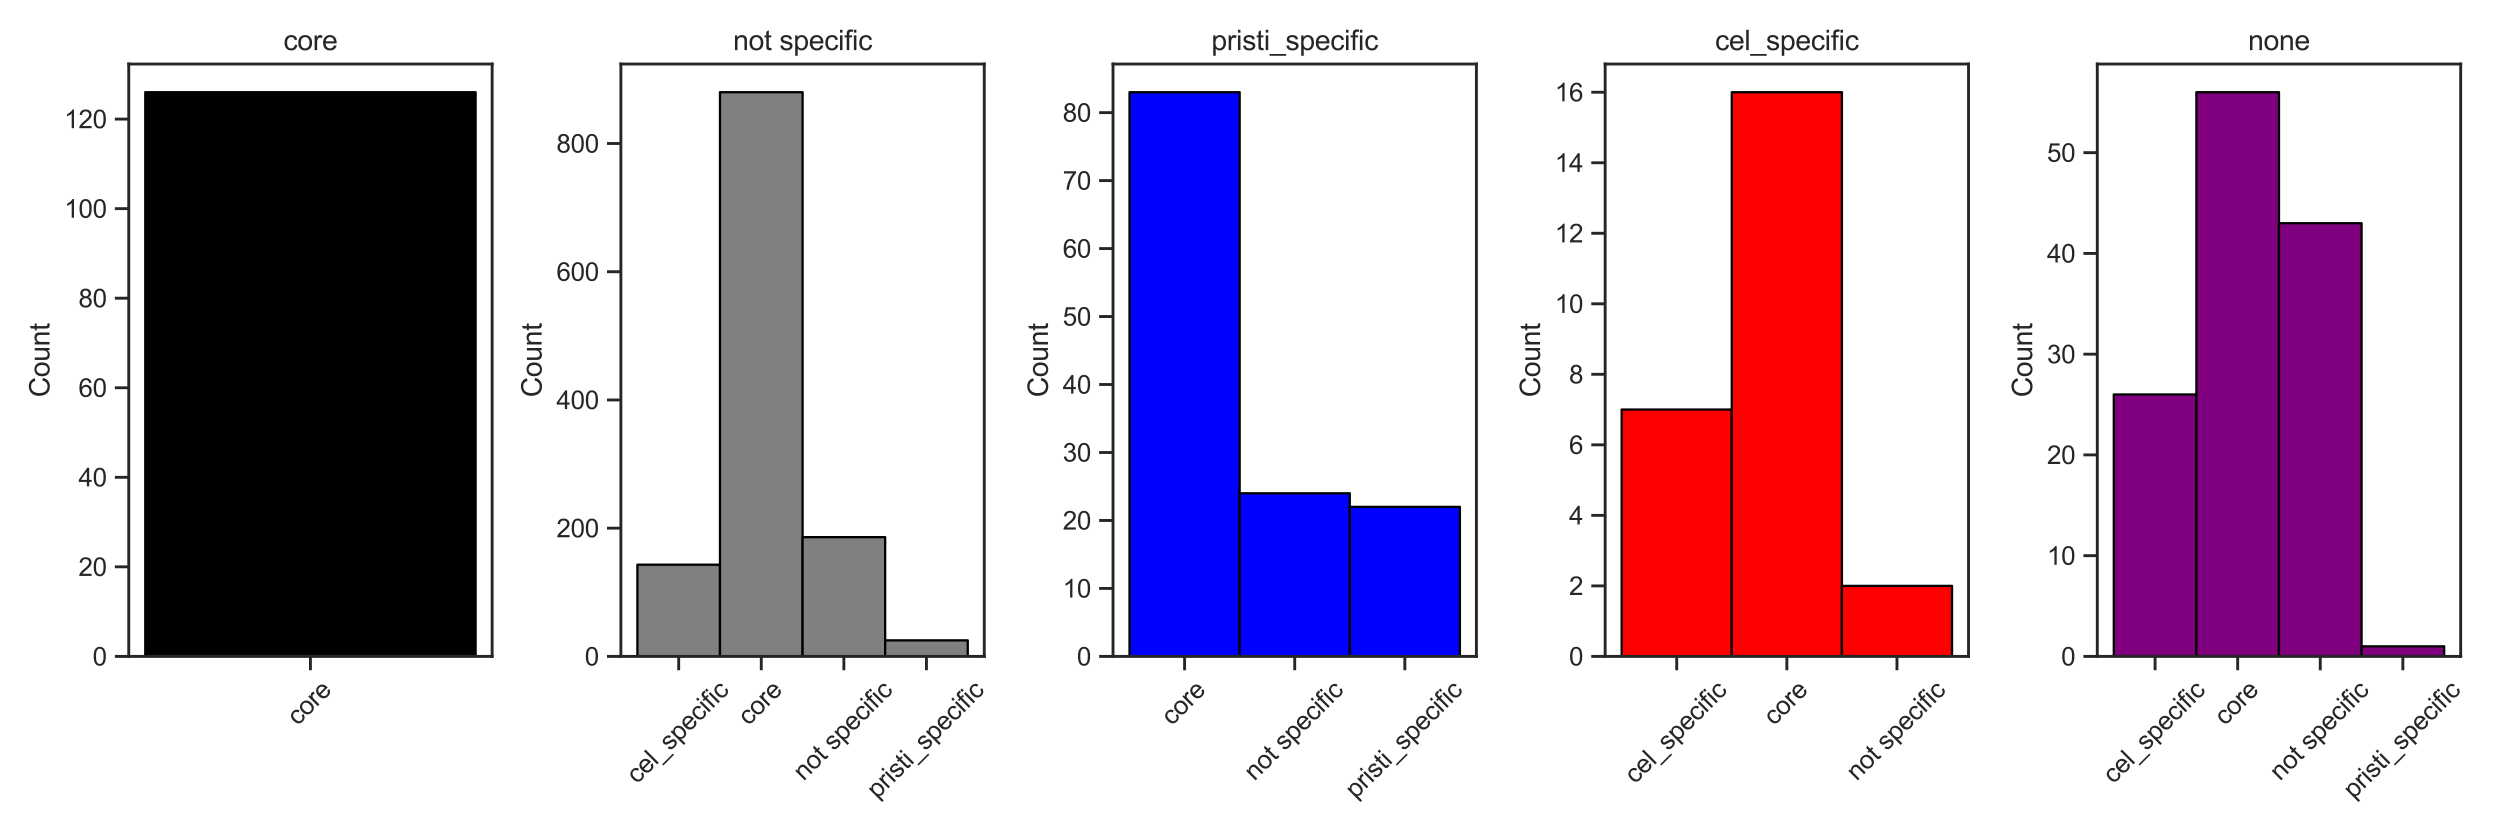 <?xml version="1.0" encoding="utf-8" standalone="no"?>
<!DOCTYPE svg PUBLIC "-//W3C//DTD SVG 1.1//EN"
  "http://www.w3.org/Graphics/SVG/1.1/DTD/svg11.dtd">
<svg xmlns:xlink="http://www.w3.org/1999/xlink" width="1080pt" height="360pt" viewBox="0 0 1080 360" xmlns="http://www.w3.org/2000/svg" version="1.1">
 <defs>
  <style type="text/css">*{stroke-linejoin: round; stroke-linecap: butt}</style>
 </defs>
 <g id="figure_1">
  <g id="patch_1">
   <path d="M 0 360 
L 1080 360 
L 1080 0 
L 0 0 
z
" style="fill: #ffffff"/>
  </g>
  <g id="axes_1">
   <g id="patch_2">
    <path d="M 55.62 283.566 
L 212.602 283.566 
L 212.602 27.656 
L 55.62 27.656 
z
" style="fill: #ffffff"/>
   </g>
   <g id="matplotlib.axis_1">
    <g id="xtick_1">
     <g id="line2d_1">
      <defs>
       <path id="meacc99cda6" d="M 0 0 
L 0 6 
" style="stroke: #262626; stroke-width: 1.25"/>
      </defs>
      <g>
       <use xlink:href="#meacc99cda6" x="134.111" y="283.566" style="fill: #262626; stroke: #262626; stroke-width: 1.25"/>
      </g>
     </g>
     <g id="text_1">
      <!-- core -->
      <g style="fill: #262626" transform="translate(128.557 313.763) rotate(-45) scale(0.11 -0.11)">
       <defs>
        <path id="ArialMT-63" d="M 2588 1216 
L 3141 1144 
Q 3050 572 2676 248 
Q 2303 -75 1759 -75 
Q 1078 -75 664 370 
Q 250 816 250 1647 
Q 250 2184 428 2587 
Q 606 2991 970 3192 
Q 1334 3394 1763 3394 
Q 2303 3394 2647 3120 
Q 2991 2847 3088 2344 
L 2541 2259 
Q 2463 2594 2264 2762 
Q 2066 2931 1784 2931 
Q 1359 2931 1093 2626 
Q 828 2322 828 1663 
Q 828 994 1084 691 
Q 1341 388 1753 388 
Q 2084 388 2306 591 
Q 2528 794 2588 1216 
z
" transform="scale(0.016)"/>
        <path id="ArialMT-6f" d="M 213 1659 
Q 213 2581 725 3025 
Q 1153 3394 1769 3394 
Q 2453 3394 2887 2945 
Q 3322 2497 3322 1706 
Q 3322 1066 3130 698 
Q 2938 331 2570 128 
Q 2203 -75 1769 -75 
Q 1072 -75 642 372 
Q 213 819 213 1659 
z
M 791 1659 
Q 791 1022 1069 705 
Q 1347 388 1769 388 
Q 2188 388 2466 706 
Q 2744 1025 2744 1678 
Q 2744 2294 2464 2611 
Q 2184 2928 1769 2928 
Q 1347 2928 1069 2612 
Q 791 2297 791 1659 
z
" transform="scale(0.016)"/>
        <path id="ArialMT-72" d="M 416 0 
L 416 3319 
L 922 3319 
L 922 2816 
Q 1116 3169 1280 3281 
Q 1444 3394 1641 3394 
Q 1925 3394 2219 3213 
L 2025 2691 
Q 1819 2813 1613 2813 
Q 1428 2813 1281 2702 
Q 1134 2591 1072 2394 
Q 978 2094 978 1738 
L 978 0 
L 416 0 
z
" transform="scale(0.016)"/>
        <path id="ArialMT-65" d="M 2694 1069 
L 3275 997 
Q 3138 488 2766 206 
Q 2394 -75 1816 -75 
Q 1088 -75 661 373 
Q 234 822 234 1631 
Q 234 2469 665 2931 
Q 1097 3394 1784 3394 
Q 2450 3394 2872 2941 
Q 3294 2488 3294 1666 
Q 3294 1616 3291 1516 
L 816 1516 
Q 847 969 1125 678 
Q 1403 388 1819 388 
Q 2128 388 2347 550 
Q 2566 713 2694 1069 
z
M 847 1978 
L 2700 1978 
Q 2663 2397 2488 2606 
Q 2219 2931 1791 2931 
Q 1403 2931 1139 2672 
Q 875 2413 847 1978 
z
" transform="scale(0.016)"/>
       </defs>
       <use xlink:href="#ArialMT-63"/>
       <use xlink:href="#ArialMT-6f" x="50"/>
       <use xlink:href="#ArialMT-72" x="105.615"/>
       <use xlink:href="#ArialMT-65" x="138.916"/>
      </g>
     </g>
    </g>
   </g>
   <g id="matplotlib.axis_2">
    <g id="ytick_1">
     <g id="line2d_2">
      <defs>
       <path id="m2a3e387dae" d="M 0 0 
L -6 0 
" style="stroke: #262626; stroke-width: 1.25"/>
      </defs>
      <g>
       <use xlink:href="#m2a3e387dae" x="55.62" y="283.566" style="fill: #262626; stroke: #262626; stroke-width: 1.25"/>
      </g>
     </g>
     <g id="text_2">
      <!-- 0 -->
      <g style="fill: #262626" transform="translate(40.003 287.502) scale(0.11 -0.11)">
       <defs>
        <path id="ArialMT-30" d="M 266 2259 
Q 266 3072 433 3567 
Q 600 4063 929 4331 
Q 1259 4600 1759 4600 
Q 2128 4600 2406 4451 
Q 2684 4303 2865 4023 
Q 3047 3744 3150 3342 
Q 3253 2941 3253 2259 
Q 3253 1453 3087 958 
Q 2922 463 2592 192 
Q 2263 -78 1759 -78 
Q 1097 -78 719 397 
Q 266 969 266 2259 
z
M 844 2259 
Q 844 1131 1108 757 
Q 1372 384 1759 384 
Q 2147 384 2411 759 
Q 2675 1134 2675 2259 
Q 2675 3391 2411 3762 
Q 2147 4134 1753 4134 
Q 1366 4134 1134 3806 
Q 844 3388 844 2259 
z
" transform="scale(0.016)"/>
       </defs>
       <use xlink:href="#ArialMT-30"/>
      </g>
     </g>
    </g>
    <g id="ytick_2">
     <g id="line2d_3">
      <g>
       <use xlink:href="#m2a3e387dae" x="55.62" y="244.879" style="fill: #262626; stroke: #262626; stroke-width: 1.25"/>
      </g>
     </g>
     <g id="text_3">
      <!-- 20 -->
      <g style="fill: #262626" transform="translate(33.886 248.816) scale(0.11 -0.11)">
       <defs>
        <path id="ArialMT-32" d="M 3222 541 
L 3222 0 
L 194 0 
Q 188 203 259 391 
Q 375 700 629 1000 
Q 884 1300 1366 1694 
Q 2113 2306 2375 2664 
Q 2638 3022 2638 3341 
Q 2638 3675 2398 3904 
Q 2159 4134 1775 4134 
Q 1369 4134 1125 3890 
Q 881 3647 878 3216 
L 300 3275 
Q 359 3922 746 4261 
Q 1134 4600 1788 4600 
Q 2447 4600 2831 4234 
Q 3216 3869 3216 3328 
Q 3216 3053 3103 2787 
Q 2991 2522 2730 2228 
Q 2469 1934 1863 1422 
Q 1356 997 1212 845 
Q 1069 694 975 541 
L 3222 541 
z
" transform="scale(0.016)"/>
       </defs>
       <use xlink:href="#ArialMT-32"/>
       <use xlink:href="#ArialMT-30" x="55.615"/>
      </g>
     </g>
    </g>
    <g id="ytick_3">
     <g id="line2d_4">
      <g>
       <use xlink:href="#m2a3e387dae" x="55.62" y="206.193" style="fill: #262626; stroke: #262626; stroke-width: 1.25"/>
      </g>
     </g>
     <g id="text_4">
      <!-- 40 -->
      <g style="fill: #262626" transform="translate(33.886 210.13) scale(0.11 -0.11)">
       <defs>
        <path id="ArialMT-34" d="M 2069 0 
L 2069 1097 
L 81 1097 
L 81 1613 
L 2172 4581 
L 2631 4581 
L 2631 1613 
L 3250 1613 
L 3250 1097 
L 2631 1097 
L 2631 0 
L 2069 0 
z
M 2069 1613 
L 2069 3678 
L 634 1613 
L 2069 1613 
z
" transform="scale(0.016)"/>
       </defs>
       <use xlink:href="#ArialMT-34"/>
       <use xlink:href="#ArialMT-30" x="55.615"/>
      </g>
     </g>
    </g>
    <g id="ytick_4">
     <g id="line2d_5">
      <g>
       <use xlink:href="#m2a3e387dae" x="55.62" y="167.507" style="fill: #262626; stroke: #262626; stroke-width: 1.25"/>
      </g>
     </g>
     <g id="text_5">
      <!-- 60 -->
      <g style="fill: #262626" transform="translate(33.886 171.444) scale(0.11 -0.11)">
       <defs>
        <path id="ArialMT-36" d="M 3184 3459 
L 2625 3416 
Q 2550 3747 2413 3897 
Q 2184 4138 1850 4138 
Q 1581 4138 1378 3988 
Q 1113 3794 959 3422 
Q 806 3050 800 2363 
Q 1003 2672 1297 2822 
Q 1591 2972 1913 2972 
Q 2475 2972 2870 2558 
Q 3266 2144 3266 1488 
Q 3266 1056 3080 686 
Q 2894 316 2569 119 
Q 2244 -78 1831 -78 
Q 1128 -78 684 439 
Q 241 956 241 2144 
Q 241 3472 731 4075 
Q 1159 4600 1884 4600 
Q 2425 4600 2770 4297 
Q 3116 3994 3184 3459 
z
M 888 1484 
Q 888 1194 1011 928 
Q 1134 663 1356 523 
Q 1578 384 1822 384 
Q 2178 384 2434 671 
Q 2691 959 2691 1453 
Q 2691 1928 2437 2201 
Q 2184 2475 1800 2475 
Q 1419 2475 1153 2201 
Q 888 1928 888 1484 
z
" transform="scale(0.016)"/>
       </defs>
       <use xlink:href="#ArialMT-36"/>
       <use xlink:href="#ArialMT-30" x="55.615"/>
      </g>
     </g>
    </g>
    <g id="ytick_5">
     <g id="line2d_6">
      <g>
       <use xlink:href="#m2a3e387dae" x="55.62" y="128.821" style="fill: #262626; stroke: #262626; stroke-width: 1.25"/>
      </g>
     </g>
     <g id="text_6">
      <!-- 80 -->
      <g style="fill: #262626" transform="translate(33.886 132.758) scale(0.11 -0.11)">
       <defs>
        <path id="ArialMT-38" d="M 1131 2484 
Q 781 2613 612 2850 
Q 444 3088 444 3419 
Q 444 3919 803 4259 
Q 1163 4600 1759 4600 
Q 2359 4600 2725 4251 
Q 3091 3903 3091 3403 
Q 3091 3084 2923 2848 
Q 2756 2613 2416 2484 
Q 2838 2347 3058 2040 
Q 3278 1734 3278 1309 
Q 3278 722 2862 322 
Q 2447 -78 1769 -78 
Q 1091 -78 675 323 
Q 259 725 259 1325 
Q 259 1772 486 2073 
Q 713 2375 1131 2484 
z
M 1019 3438 
Q 1019 3113 1228 2906 
Q 1438 2700 1772 2700 
Q 2097 2700 2305 2904 
Q 2513 3109 2513 3406 
Q 2513 3716 2298 3927 
Q 2084 4138 1766 4138 
Q 1444 4138 1231 3931 
Q 1019 3725 1019 3438 
z
M 838 1322 
Q 838 1081 952 856 
Q 1066 631 1291 507 
Q 1516 384 1775 384 
Q 2178 384 2440 643 
Q 2703 903 2703 1303 
Q 2703 1709 2433 1975 
Q 2163 2241 1756 2241 
Q 1359 2241 1098 1978 
Q 838 1716 838 1322 
z
" transform="scale(0.016)"/>
       </defs>
       <use xlink:href="#ArialMT-38"/>
       <use xlink:href="#ArialMT-30" x="55.615"/>
      </g>
     </g>
    </g>
    <g id="ytick_6">
     <g id="line2d_7">
      <g>
       <use xlink:href="#m2a3e387dae" x="55.62" y="90.135" style="fill: #262626; stroke: #262626; stroke-width: 1.25"/>
      </g>
     </g>
     <g id="text_7">
      <!-- 100 -->
      <g style="fill: #262626" transform="translate(27.769 94.071) scale(0.11 -0.11)">
       <defs>
        <path id="ArialMT-31" d="M 2384 0 
L 1822 0 
L 1822 3584 
Q 1619 3391 1289 3197 
Q 959 3003 697 2906 
L 697 3450 
Q 1169 3672 1522 3987 
Q 1875 4303 2022 4600 
L 2384 4600 
L 2384 0 
z
" transform="scale(0.016)"/>
       </defs>
       <use xlink:href="#ArialMT-31"/>
       <use xlink:href="#ArialMT-30" x="55.615"/>
       <use xlink:href="#ArialMT-30" x="111.23"/>
      </g>
     </g>
    </g>
    <g id="ytick_7">
     <g id="line2d_8">
      <g>
       <use xlink:href="#m2a3e387dae" x="55.62" y="51.448" style="fill: #262626; stroke: #262626; stroke-width: 1.25"/>
      </g>
     </g>
     <g id="text_8">
      <!-- 120 -->
      <g style="fill: #262626" transform="translate(27.769 55.385) scale(0.11 -0.11)">
       <use xlink:href="#ArialMT-31"/>
       <use xlink:href="#ArialMT-32" x="55.615"/>
       <use xlink:href="#ArialMT-30" x="111.23"/>
      </g>
     </g>
    </g>
    <g id="text_9">
     <!-- Count -->
     <g style="fill: #262626" transform="translate(21.384 171.621) rotate(-90) scale(0.12 -0.12)">
      <defs>
       <path id="ArialMT-43" d="M 3763 1606 
L 4369 1453 
Q 4178 706 3683 314 
Q 3188 -78 2472 -78 
Q 1731 -78 1267 223 
Q 803 525 561 1097 
Q 319 1669 319 2325 
Q 319 3041 592 3573 
Q 866 4106 1370 4382 
Q 1875 4659 2481 4659 
Q 3169 4659 3637 4309 
Q 4106 3959 4291 3325 
L 3694 3184 
Q 3534 3684 3231 3912 
Q 2928 4141 2469 4141 
Q 1941 4141 1586 3887 
Q 1231 3634 1087 3207 
Q 944 2781 944 2328 
Q 944 1744 1114 1308 
Q 1284 872 1643 656 
Q 2003 441 2422 441 
Q 2931 441 3284 734 
Q 3638 1028 3763 1606 
z
" transform="scale(0.016)"/>
       <path id="ArialMT-75" d="M 2597 0 
L 2597 488 
Q 2209 -75 1544 -75 
Q 1250 -75 995 37 
Q 741 150 617 320 
Q 494 491 444 738 
Q 409 903 409 1263 
L 409 3319 
L 972 3319 
L 972 1478 
Q 972 1038 1006 884 
Q 1059 663 1231 536 
Q 1403 409 1656 409 
Q 1909 409 2131 539 
Q 2353 669 2445 892 
Q 2538 1116 2538 1541 
L 2538 3319 
L 3100 3319 
L 3100 0 
L 2597 0 
z
" transform="scale(0.016)"/>
       <path id="ArialMT-6e" d="M 422 0 
L 422 3319 
L 928 3319 
L 928 2847 
Q 1294 3394 1984 3394 
Q 2284 3394 2536 3286 
Q 2788 3178 2913 3003 
Q 3038 2828 3088 2588 
Q 3119 2431 3119 2041 
L 3119 0 
L 2556 0 
L 2556 2019 
Q 2556 2363 2490 2533 
Q 2425 2703 2258 2804 
Q 2091 2906 1866 2906 
Q 1506 2906 1245 2678 
Q 984 2450 984 1813 
L 984 0 
L 422 0 
z
" transform="scale(0.016)"/>
       <path id="ArialMT-74" d="M 1650 503 
L 1731 6 
Q 1494 -44 1306 -44 
Q 1000 -44 831 53 
Q 663 150 594 308 
Q 525 466 525 972 
L 525 2881 
L 113 2881 
L 113 3319 
L 525 3319 
L 525 4141 
L 1084 4478 
L 1084 3319 
L 1650 3319 
L 1650 2881 
L 1084 2881 
L 1084 941 
Q 1084 700 1114 631 
Q 1144 563 1211 522 
Q 1278 481 1403 481 
Q 1497 481 1650 503 
z
" transform="scale(0.016)"/>
      </defs>
      <use xlink:href="#ArialMT-43"/>
      <use xlink:href="#ArialMT-6f" x="72.217"/>
      <use xlink:href="#ArialMT-75" x="127.832"/>
      <use xlink:href="#ArialMT-6e" x="183.447"/>
      <use xlink:href="#ArialMT-74" x="239.062"/>
     </g>
    </g>
   </g>
   <g id="patch_3">
    <path d="M 62.756 283.566 
L 205.467 283.566 
L 205.467 39.842 
L 62.756 39.842 
z
" clip-path="url(#pefb7d7b320)" style="stroke: #000000; stroke-linejoin: miter"/>
   </g>
   <g id="patch_4">
    <path d="M 55.62 283.566 
L 55.62 27.656 
" style="fill: none; stroke: #262626; stroke-width: 1.25; stroke-linejoin: miter; stroke-linecap: square"/>
   </g>
   <g id="patch_5">
    <path d="M 212.602 283.566 
L 212.602 27.656 
" style="fill: none; stroke: #262626; stroke-width: 1.25; stroke-linejoin: miter; stroke-linecap: square"/>
   </g>
   <g id="patch_6">
    <path d="M 55.62 283.566 
L 212.602 283.566 
" style="fill: none; stroke: #262626; stroke-width: 1.25; stroke-linejoin: miter; stroke-linecap: square"/>
   </g>
   <g id="patch_7">
    <path d="M 55.62 27.656 
L 212.602 27.656 
" style="fill: none; stroke: #262626; stroke-width: 1.25; stroke-linejoin: miter; stroke-linecap: square"/>
   </g>
   <g id="text_10">
    <!-- core -->
    <g style="fill: #262626" transform="translate(122.44 21.656) scale(0.12 -0.12)">
     <use xlink:href="#ArialMT-63"/>
     <use xlink:href="#ArialMT-6f" x="50"/>
     <use xlink:href="#ArialMT-72" x="105.615"/>
     <use xlink:href="#ArialMT-65" x="138.916"/>
    </g>
   </g>
  </g>
  <g id="axes_2">
   <g id="patch_8">
    <path d="M 268.222 283.566 
L 425.205 283.566 
L 425.205 27.656 
L 268.222 27.656 
z
" style="fill: #ffffff"/>
   </g>
   <g id="matplotlib.axis_3">
    <g id="xtick_2">
     <g id="line2d_9">
      <g>
       <use xlink:href="#meacc99cda6" x="293.197" y="283.566" style="fill: #262626; stroke: #262626; stroke-width: 1.25"/>
      </g>
     </g>
     <g id="text_11">
      <!-- cel_specific -->
      <g style="fill: #262626" transform="translate(275.153 338.931) rotate(-45) scale(0.11 -0.11)">
       <defs>
        <path id="ArialMT-6c" d="M 409 0 
L 409 4581 
L 972 4581 
L 972 0 
L 409 0 
z
" transform="scale(0.016)"/>
        <path id="ArialMT-5f" d="M -97 -1272 
L -97 -866 
L 3631 -866 
L 3631 -1272 
L -97 -1272 
z
" transform="scale(0.016)"/>
        <path id="ArialMT-73" d="M 197 991 
L 753 1078 
Q 800 744 1014 566 
Q 1228 388 1613 388 
Q 2000 388 2187 545 
Q 2375 703 2375 916 
Q 2375 1106 2209 1216 
Q 2094 1291 1634 1406 
Q 1016 1563 777 1677 
Q 538 1791 414 1992 
Q 291 2194 291 2438 
Q 291 2659 392 2848 
Q 494 3038 669 3163 
Q 800 3259 1026 3326 
Q 1253 3394 1513 3394 
Q 1903 3394 2198 3281 
Q 2494 3169 2634 2976 
Q 2775 2784 2828 2463 
L 2278 2388 
Q 2241 2644 2061 2787 
Q 1881 2931 1553 2931 
Q 1166 2931 1000 2803 
Q 834 2675 834 2503 
Q 834 2394 903 2306 
Q 972 2216 1119 2156 
Q 1203 2125 1616 2013 
Q 2213 1853 2448 1751 
Q 2684 1650 2818 1456 
Q 2953 1263 2953 975 
Q 2953 694 2789 445 
Q 2625 197 2315 61 
Q 2006 -75 1616 -75 
Q 969 -75 630 194 
Q 291 463 197 991 
z
" transform="scale(0.016)"/>
        <path id="ArialMT-70" d="M 422 -1272 
L 422 3319 
L 934 3319 
L 934 2888 
Q 1116 3141 1344 3267 
Q 1572 3394 1897 3394 
Q 2322 3394 2647 3175 
Q 2972 2956 3137 2557 
Q 3303 2159 3303 1684 
Q 3303 1175 3120 767 
Q 2938 359 2589 142 
Q 2241 -75 1856 -75 
Q 1575 -75 1351 44 
Q 1128 163 984 344 
L 984 -1272 
L 422 -1272 
z
M 931 1641 
Q 931 1000 1190 694 
Q 1450 388 1819 388 
Q 2194 388 2461 705 
Q 2728 1022 2728 1688 
Q 2728 2322 2467 2637 
Q 2206 2953 1844 2953 
Q 1484 2953 1207 2617 
Q 931 2281 931 1641 
z
" transform="scale(0.016)"/>
        <path id="ArialMT-69" d="M 425 3934 
L 425 4581 
L 988 4581 
L 988 3934 
L 425 3934 
z
M 425 0 
L 425 3319 
L 988 3319 
L 988 0 
L 425 0 
z
" transform="scale(0.016)"/>
        <path id="ArialMT-66" d="M 556 0 
L 556 2881 
L 59 2881 
L 59 3319 
L 556 3319 
L 556 3672 
Q 556 4006 616 4169 
Q 697 4388 901 4523 
Q 1106 4659 1475 4659 
Q 1713 4659 2000 4603 
L 1916 4113 
Q 1741 4144 1584 4144 
Q 1328 4144 1222 4034 
Q 1116 3925 1116 3625 
L 1116 3319 
L 1763 3319 
L 1763 2881 
L 1116 2881 
L 1116 0 
L 556 0 
z
" transform="scale(0.016)"/>
       </defs>
       <use xlink:href="#ArialMT-63"/>
       <use xlink:href="#ArialMT-65" x="50"/>
       <use xlink:href="#ArialMT-6c" x="105.615"/>
       <use xlink:href="#ArialMT-5f" x="127.832"/>
       <use xlink:href="#ArialMT-73" x="183.447"/>
       <use xlink:href="#ArialMT-70" x="233.447"/>
       <use xlink:href="#ArialMT-65" x="289.062"/>
       <use xlink:href="#ArialMT-63" x="344.678"/>
       <use xlink:href="#ArialMT-69" x="394.678"/>
       <use xlink:href="#ArialMT-66" x="416.895"/>
       <use xlink:href="#ArialMT-69" x="444.678"/>
       <use xlink:href="#ArialMT-63" x="466.895"/>
      </g>
     </g>
    </g>
    <g id="xtick_3">
     <g id="line2d_10">
      <g>
       <use xlink:href="#meacc99cda6" x="328.874" y="283.566" style="fill: #262626; stroke: #262626; stroke-width: 1.25"/>
      </g>
     </g>
     <g id="text_12">
      <!-- core -->
      <g style="fill: #262626" transform="translate(323.32 313.763) rotate(-45) scale(0.11 -0.11)">
       <use xlink:href="#ArialMT-63"/>
       <use xlink:href="#ArialMT-6f" x="50"/>
       <use xlink:href="#ArialMT-72" x="105.615"/>
       <use xlink:href="#ArialMT-65" x="138.916"/>
      </g>
     </g>
    </g>
    <g id="xtick_4">
     <g id="line2d_11">
      <g>
       <use xlink:href="#meacc99cda6" x="364.552" y="283.566" style="fill: #262626; stroke: #262626; stroke-width: 1.25"/>
      </g>
     </g>
     <g id="text_13">
      <!-- not specific -->
      <g style="fill: #262626" transform="translate(347.157 337.636) rotate(-45) scale(0.11 -0.11)">
       <defs>
        <path id="ArialMT-20" transform="scale(0.016)"/>
       </defs>
       <use xlink:href="#ArialMT-6e"/>
       <use xlink:href="#ArialMT-6f" x="55.615"/>
       <use xlink:href="#ArialMT-74" x="111.23"/>
       <use xlink:href="#ArialMT-20" x="139.014"/>
       <use xlink:href="#ArialMT-73" x="166.797"/>
       <use xlink:href="#ArialMT-70" x="216.797"/>
       <use xlink:href="#ArialMT-65" x="272.412"/>
       <use xlink:href="#ArialMT-63" x="328.027"/>
       <use xlink:href="#ArialMT-69" x="378.027"/>
       <use xlink:href="#ArialMT-66" x="400.244"/>
       <use xlink:href="#ArialMT-69" x="428.027"/>
       <use xlink:href="#ArialMT-63" x="450.244"/>
      </g>
     </g>
    </g>
    <g id="xtick_5">
     <g id="line2d_12">
      <g>
       <use xlink:href="#meacc99cda6" x="400.23" y="283.566" style="fill: #262626; stroke: #262626; stroke-width: 1.25"/>
      </g>
     </g>
     <g id="text_14">
      <!-- pristi_specific -->
      <g style="fill: #262626" transform="translate(378.947 345.41) rotate(-45) scale(0.11 -0.11)">
       <use xlink:href="#ArialMT-70"/>
       <use xlink:href="#ArialMT-72" x="55.615"/>
       <use xlink:href="#ArialMT-69" x="88.916"/>
       <use xlink:href="#ArialMT-73" x="111.133"/>
       <use xlink:href="#ArialMT-74" x="161.133"/>
       <use xlink:href="#ArialMT-69" x="188.916"/>
       <use xlink:href="#ArialMT-5f" x="211.133"/>
       <use xlink:href="#ArialMT-73" x="266.748"/>
       <use xlink:href="#ArialMT-70" x="316.748"/>
       <use xlink:href="#ArialMT-65" x="372.363"/>
       <use xlink:href="#ArialMT-63" x="427.979"/>
       <use xlink:href="#ArialMT-69" x="477.979"/>
       <use xlink:href="#ArialMT-66" x="500.195"/>
       <use xlink:href="#ArialMT-69" x="527.979"/>
       <use xlink:href="#ArialMT-63" x="550.195"/>
      </g>
     </g>
    </g>
   </g>
   <g id="matplotlib.axis_4">
    <g id="ytick_8">
     <g id="line2d_13">
      <g>
       <use xlink:href="#m2a3e387dae" x="268.222" y="283.566" style="fill: #262626; stroke: #262626; stroke-width: 1.25"/>
      </g>
     </g>
     <g id="text_15">
      <!-- 0 -->
      <g style="fill: #262626" transform="translate(252.605 287.502) scale(0.11 -0.11)">
       <use xlink:href="#ArialMT-30"/>
      </g>
     </g>
    </g>
    <g id="ytick_9">
     <g id="line2d_14">
      <g>
       <use xlink:href="#m2a3e387dae" x="268.222" y="228.174" style="fill: #262626; stroke: #262626; stroke-width: 1.25"/>
      </g>
     </g>
     <g id="text_16">
      <!-- 200 -->
      <g style="fill: #262626" transform="translate(240.371 232.111) scale(0.11 -0.11)">
       <use xlink:href="#ArialMT-32"/>
       <use xlink:href="#ArialMT-30" x="55.615"/>
       <use xlink:href="#ArialMT-30" x="111.23"/>
      </g>
     </g>
    </g>
    <g id="ytick_10">
     <g id="line2d_15">
      <g>
       <use xlink:href="#m2a3e387dae" x="268.222" y="172.782" style="fill: #262626; stroke: #262626; stroke-width: 1.25"/>
      </g>
     </g>
     <g id="text_17">
      <!-- 400 -->
      <g style="fill: #262626" transform="translate(240.371 176.719) scale(0.11 -0.11)">
       <use xlink:href="#ArialMT-34"/>
       <use xlink:href="#ArialMT-30" x="55.615"/>
       <use xlink:href="#ArialMT-30" x="111.23"/>
      </g>
     </g>
    </g>
    <g id="ytick_11">
     <g id="line2d_16">
      <g>
       <use xlink:href="#m2a3e387dae" x="268.222" y="117.391" style="fill: #262626; stroke: #262626; stroke-width: 1.25"/>
      </g>
     </g>
     <g id="text_18">
      <!-- 600 -->
      <g style="fill: #262626" transform="translate(240.371 121.328) scale(0.11 -0.11)">
       <use xlink:href="#ArialMT-36"/>
       <use xlink:href="#ArialMT-30" x="55.615"/>
       <use xlink:href="#ArialMT-30" x="111.23"/>
      </g>
     </g>
    </g>
    <g id="ytick_12">
     <g id="line2d_17">
      <g>
       <use xlink:href="#m2a3e387dae" x="268.222" y="61.999" style="fill: #262626; stroke: #262626; stroke-width: 1.25"/>
      </g>
     </g>
     <g id="text_19">
      <!-- 800 -->
      <g style="fill: #262626" transform="translate(240.371 65.936) scale(0.11 -0.11)">
       <use xlink:href="#ArialMT-38"/>
       <use xlink:href="#ArialMT-30" x="55.615"/>
       <use xlink:href="#ArialMT-30" x="111.23"/>
      </g>
     </g>
    </g>
    <g id="text_20">
     <!-- Count -->
     <g style="fill: #262626" transform="translate(233.986 171.621) rotate(-90) scale(0.12 -0.12)">
      <use xlink:href="#ArialMT-43"/>
      <use xlink:href="#ArialMT-6f" x="72.217"/>
      <use xlink:href="#ArialMT-75" x="127.832"/>
      <use xlink:href="#ArialMT-6e" x="183.447"/>
      <use xlink:href="#ArialMT-74" x="239.062"/>
     </g>
    </g>
   </g>
   <g id="patch_9">
    <path d="M 275.358 283.566 
L 311.036 283.566 
L 311.036 243.961 
L 275.358 243.961 
z
" clip-path="url(#p519066a251)" style="fill: #808080; stroke: #000000; stroke-linejoin: miter"/>
   </g>
   <g id="patch_10">
    <path d="M 311.036 283.566 
L 346.713 283.566 
L 346.713 39.842 
L 311.036 39.842 
z
" clip-path="url(#p519066a251)" style="fill: #808080; stroke: #000000; stroke-linejoin: miter"/>
   </g>
   <g id="patch_11">
    <path d="M 346.713 283.566 
L 382.391 283.566 
L 382.391 232.051 
L 346.713 232.051 
z
" clip-path="url(#p519066a251)" style="fill: #808080; stroke: #000000; stroke-linejoin: miter"/>
   </g>
   <g id="patch_12">
    <path d="M 382.391 283.566 
L 418.069 283.566 
L 418.069 276.642 
L 382.391 276.642 
z
" clip-path="url(#p519066a251)" style="fill: #808080; stroke: #000000; stroke-linejoin: miter"/>
   </g>
   <g id="patch_13">
    <path d="M 268.222 283.566 
L 268.222 27.656 
" style="fill: none; stroke: #262626; stroke-width: 1.25; stroke-linejoin: miter; stroke-linecap: square"/>
   </g>
   <g id="patch_14">
    <path d="M 425.205 283.566 
L 425.205 27.656 
" style="fill: none; stroke: #262626; stroke-width: 1.25; stroke-linejoin: miter; stroke-linecap: square"/>
   </g>
   <g id="patch_15">
    <path d="M 268.222 283.566 
L 425.205 283.566 
" style="fill: none; stroke: #262626; stroke-width: 1.25; stroke-linejoin: miter; stroke-linecap: square"/>
   </g>
   <g id="patch_16">
    <path d="M 268.222 27.656 
L 425.205 27.656 
" style="fill: none; stroke: #262626; stroke-width: 1.25; stroke-linejoin: miter; stroke-linecap: square"/>
   </g>
   <g id="text_21">
    <!-- not specific -->
    <g style="fill: #262626" transform="translate(316.7 21.656) scale(0.12 -0.12)">
     <use xlink:href="#ArialMT-6e"/>
     <use xlink:href="#ArialMT-6f" x="55.615"/>
     <use xlink:href="#ArialMT-74" x="111.23"/>
     <use xlink:href="#ArialMT-20" x="139.014"/>
     <use xlink:href="#ArialMT-73" x="166.797"/>
     <use xlink:href="#ArialMT-70" x="216.797"/>
     <use xlink:href="#ArialMT-65" x="272.412"/>
     <use xlink:href="#ArialMT-63" x="328.027"/>
     <use xlink:href="#ArialMT-69" x="378.027"/>
     <use xlink:href="#ArialMT-66" x="400.244"/>
     <use xlink:href="#ArialMT-69" x="428.027"/>
     <use xlink:href="#ArialMT-63" x="450.244"/>
    </g>
   </g>
  </g>
  <g id="axes_3">
   <g id="patch_17">
    <path d="M 480.825 283.566 
L 637.807 283.566 
L 637.807 27.656 
L 480.825 27.656 
z
" style="fill: #ffffff"/>
   </g>
   <g id="matplotlib.axis_5">
    <g id="xtick_6">
     <g id="line2d_18">
      <g>
       <use xlink:href="#meacc99cda6" x="511.745" y="283.566" style="fill: #262626; stroke: #262626; stroke-width: 1.25"/>
      </g>
     </g>
     <g id="text_22">
      <!-- core -->
      <g style="fill: #262626" transform="translate(506.191 313.763) rotate(-45) scale(0.11 -0.11)">
       <use xlink:href="#ArialMT-63"/>
       <use xlink:href="#ArialMT-6f" x="50"/>
       <use xlink:href="#ArialMT-72" x="105.615"/>
       <use xlink:href="#ArialMT-65" x="138.916"/>
      </g>
     </g>
    </g>
    <g id="xtick_7">
     <g id="line2d_19">
      <g>
       <use xlink:href="#meacc99cda6" x="559.316" y="283.566" style="fill: #262626; stroke: #262626; stroke-width: 1.25"/>
      </g>
     </g>
     <g id="text_23">
      <!-- not specific -->
      <g style="fill: #262626" transform="translate(541.92 337.636) rotate(-45) scale(0.11 -0.11)">
       <use xlink:href="#ArialMT-6e"/>
       <use xlink:href="#ArialMT-6f" x="55.615"/>
       <use xlink:href="#ArialMT-74" x="111.23"/>
       <use xlink:href="#ArialMT-20" x="139.014"/>
       <use xlink:href="#ArialMT-73" x="166.797"/>
       <use xlink:href="#ArialMT-70" x="216.797"/>
       <use xlink:href="#ArialMT-65" x="272.412"/>
       <use xlink:href="#ArialMT-63" x="328.027"/>
       <use xlink:href="#ArialMT-69" x="378.027"/>
       <use xlink:href="#ArialMT-66" x="400.244"/>
       <use xlink:href="#ArialMT-69" x="428.027"/>
       <use xlink:href="#ArialMT-63" x="450.244"/>
      </g>
     </g>
    </g>
    <g id="xtick_8">
     <g id="line2d_20">
      <g>
       <use xlink:href="#meacc99cda6" x="606.886" y="283.566" style="fill: #262626; stroke: #262626; stroke-width: 1.25"/>
      </g>
     </g>
     <g id="text_24">
      <!-- pristi_specific -->
      <g style="fill: #262626" transform="translate(585.603 345.41) rotate(-45) scale(0.11 -0.11)">
       <use xlink:href="#ArialMT-70"/>
       <use xlink:href="#ArialMT-72" x="55.615"/>
       <use xlink:href="#ArialMT-69" x="88.916"/>
       <use xlink:href="#ArialMT-73" x="111.133"/>
       <use xlink:href="#ArialMT-74" x="161.133"/>
       <use xlink:href="#ArialMT-69" x="188.916"/>
       <use xlink:href="#ArialMT-5f" x="211.133"/>
       <use xlink:href="#ArialMT-73" x="266.748"/>
       <use xlink:href="#ArialMT-70" x="316.748"/>
       <use xlink:href="#ArialMT-65" x="372.363"/>
       <use xlink:href="#ArialMT-63" x="427.979"/>
       <use xlink:href="#ArialMT-69" x="477.979"/>
       <use xlink:href="#ArialMT-66" x="500.195"/>
       <use xlink:href="#ArialMT-69" x="527.979"/>
       <use xlink:href="#ArialMT-63" x="550.195"/>
      </g>
     </g>
    </g>
   </g>
   <g id="matplotlib.axis_6">
    <g id="ytick_13">
     <g id="line2d_21">
      <g>
       <use xlink:href="#m2a3e387dae" x="480.825" y="283.566" style="fill: #262626; stroke: #262626; stroke-width: 1.25"/>
      </g>
     </g>
     <g id="text_25">
      <!-- 0 -->
      <g style="fill: #262626" transform="translate(465.207 287.502) scale(0.11 -0.11)">
       <use xlink:href="#ArialMT-30"/>
      </g>
     </g>
    </g>
    <g id="ytick_14">
     <g id="line2d_22">
      <g>
       <use xlink:href="#m2a3e387dae" x="480.825" y="254.201" style="fill: #262626; stroke: #262626; stroke-width: 1.25"/>
      </g>
     </g>
     <g id="text_26">
      <!-- 10 -->
      <g style="fill: #262626" transform="translate(459.09 258.138) scale(0.11 -0.11)">
       <use xlink:href="#ArialMT-31"/>
       <use xlink:href="#ArialMT-30" x="55.615"/>
      </g>
     </g>
    </g>
    <g id="ytick_15">
     <g id="line2d_23">
      <g>
       <use xlink:href="#m2a3e387dae" x="480.825" y="224.837" style="fill: #262626; stroke: #262626; stroke-width: 1.25"/>
      </g>
     </g>
     <g id="text_27">
      <!-- 20 -->
      <g style="fill: #262626" transform="translate(459.09 228.774) scale(0.11 -0.11)">
       <use xlink:href="#ArialMT-32"/>
       <use xlink:href="#ArialMT-30" x="55.615"/>
      </g>
     </g>
    </g>
    <g id="ytick_16">
     <g id="line2d_24">
      <g>
       <use xlink:href="#m2a3e387dae" x="480.825" y="195.473" style="fill: #262626; stroke: #262626; stroke-width: 1.25"/>
      </g>
     </g>
     <g id="text_28">
      <!-- 30 -->
      <g style="fill: #262626" transform="translate(459.09 199.41) scale(0.11 -0.11)">
       <defs>
        <path id="ArialMT-33" d="M 269 1209 
L 831 1284 
Q 928 806 1161 595 
Q 1394 384 1728 384 
Q 2125 384 2398 659 
Q 2672 934 2672 1341 
Q 2672 1728 2419 1979 
Q 2166 2231 1775 2231 
Q 1616 2231 1378 2169 
L 1441 2663 
Q 1497 2656 1531 2656 
Q 1891 2656 2178 2843 
Q 2466 3031 2466 3422 
Q 2466 3731 2256 3934 
Q 2047 4138 1716 4138 
Q 1388 4138 1169 3931 
Q 950 3725 888 3313 
L 325 3413 
Q 428 3978 793 4289 
Q 1159 4600 1703 4600 
Q 2078 4600 2393 4439 
Q 2709 4278 2876 4000 
Q 3044 3722 3044 3409 
Q 3044 3113 2884 2869 
Q 2725 2625 2413 2481 
Q 2819 2388 3044 2092 
Q 3269 1797 3269 1353 
Q 3269 753 2831 336 
Q 2394 -81 1725 -81 
Q 1122 -81 723 278 
Q 325 638 269 1209 
z
" transform="scale(0.016)"/>
       </defs>
       <use xlink:href="#ArialMT-33"/>
       <use xlink:href="#ArialMT-30" x="55.615"/>
      </g>
     </g>
    </g>
    <g id="ytick_17">
     <g id="line2d_25">
      <g>
       <use xlink:href="#m2a3e387dae" x="480.825" y="166.109" style="fill: #262626; stroke: #262626; stroke-width: 1.25"/>
      </g>
     </g>
     <g id="text_29">
      <!-- 40 -->
      <g style="fill: #262626" transform="translate(459.09 170.045) scale(0.11 -0.11)">
       <use xlink:href="#ArialMT-34"/>
       <use xlink:href="#ArialMT-30" x="55.615"/>
      </g>
     </g>
    </g>
    <g id="ytick_18">
     <g id="line2d_26">
      <g>
       <use xlink:href="#m2a3e387dae" x="480.825" y="136.744" style="fill: #262626; stroke: #262626; stroke-width: 1.25"/>
      </g>
     </g>
     <g id="text_30">
      <!-- 50 -->
      <g style="fill: #262626" transform="translate(459.09 140.681) scale(0.11 -0.11)">
       <defs>
        <path id="ArialMT-35" d="M 266 1200 
L 856 1250 
Q 922 819 1161 601 
Q 1400 384 1738 384 
Q 2144 384 2425 690 
Q 2706 997 2706 1503 
Q 2706 1984 2436 2262 
Q 2166 2541 1728 2541 
Q 1456 2541 1237 2417 
Q 1019 2294 894 2097 
L 366 2166 
L 809 4519 
L 3088 4519 
L 3088 3981 
L 1259 3981 
L 1013 2750 
Q 1425 3038 1878 3038 
Q 2478 3038 2890 2622 
Q 3303 2206 3303 1553 
Q 3303 931 2941 478 
Q 2500 -78 1738 -78 
Q 1113 -78 717 272 
Q 322 622 266 1200 
z
" transform="scale(0.016)"/>
       </defs>
       <use xlink:href="#ArialMT-35"/>
       <use xlink:href="#ArialMT-30" x="55.615"/>
      </g>
     </g>
    </g>
    <g id="ytick_19">
     <g id="line2d_27">
      <g>
       <use xlink:href="#m2a3e387dae" x="480.825" y="107.38" style="fill: #262626; stroke: #262626; stroke-width: 1.25"/>
      </g>
     </g>
     <g id="text_31">
      <!-- 60 -->
      <g style="fill: #262626" transform="translate(459.09 111.317) scale(0.11 -0.11)">
       <use xlink:href="#ArialMT-36"/>
       <use xlink:href="#ArialMT-30" x="55.615"/>
      </g>
     </g>
    </g>
    <g id="ytick_20">
     <g id="line2d_28">
      <g>
       <use xlink:href="#m2a3e387dae" x="480.825" y="78.016" style="fill: #262626; stroke: #262626; stroke-width: 1.25"/>
      </g>
     </g>
     <g id="text_32">
      <!-- 70 -->
      <g style="fill: #262626" transform="translate(459.09 81.953) scale(0.11 -0.11)">
       <defs>
        <path id="ArialMT-37" d="M 303 3981 
L 303 4522 
L 3269 4522 
L 3269 4084 
Q 2831 3619 2401 2847 
Q 1972 2075 1738 1259 
Q 1569 684 1522 0 
L 944 0 
Q 953 541 1156 1306 
Q 1359 2072 1739 2783 
Q 2119 3494 2547 3981 
L 303 3981 
z
" transform="scale(0.016)"/>
       </defs>
       <use xlink:href="#ArialMT-37"/>
       <use xlink:href="#ArialMT-30" x="55.615"/>
      </g>
     </g>
    </g>
    <g id="ytick_21">
     <g id="line2d_29">
      <g>
       <use xlink:href="#m2a3e387dae" x="480.825" y="48.652" style="fill: #262626; stroke: #262626; stroke-width: 1.25"/>
      </g>
     </g>
     <g id="text_33">
      <!-- 80 -->
      <g style="fill: #262626" transform="translate(459.09 52.588) scale(0.11 -0.11)">
       <use xlink:href="#ArialMT-38"/>
       <use xlink:href="#ArialMT-30" x="55.615"/>
      </g>
     </g>
    </g>
    <g id="text_34">
     <!-- Count -->
     <g style="fill: #262626" transform="translate(452.705 171.621) rotate(-90) scale(0.12 -0.12)">
      <use xlink:href="#ArialMT-43"/>
      <use xlink:href="#ArialMT-6f" x="72.217"/>
      <use xlink:href="#ArialMT-75" x="127.832"/>
      <use xlink:href="#ArialMT-6e" x="183.447"/>
      <use xlink:href="#ArialMT-74" x="239.062"/>
     </g>
    </g>
   </g>
   <g id="patch_18">
    <path d="M 487.96 283.566 
L 535.53 283.566 
L 535.53 39.842 
L 487.96 39.842 
z
" clip-path="url(#p3e24c040b6)" style="fill: #0000ff; stroke: #000000; stroke-linejoin: miter"/>
   </g>
   <g id="patch_19">
    <path d="M 535.53 283.566 
L 583.101 283.566 
L 583.101 213.091 
L 535.53 213.091 
z
" clip-path="url(#p3e24c040b6)" style="fill: #0000ff; stroke: #000000; stroke-linejoin: miter"/>
   </g>
   <g id="patch_20">
    <path d="M 583.101 283.566 
L 630.671 283.566 
L 630.671 218.964 
L 583.101 218.964 
z
" clip-path="url(#p3e24c040b6)" style="fill: #0000ff; stroke: #000000; stroke-linejoin: miter"/>
   </g>
   <g id="patch_21">
    <path d="M 480.825 283.566 
L 480.825 27.656 
" style="fill: none; stroke: #262626; stroke-width: 1.25; stroke-linejoin: miter; stroke-linecap: square"/>
   </g>
   <g id="patch_22">
    <path d="M 637.807 283.566 
L 637.807 27.656 
" style="fill: none; stroke: #262626; stroke-width: 1.25; stroke-linejoin: miter; stroke-linecap: square"/>
   </g>
   <g id="patch_23">
    <path d="M 480.825 283.566 
L 637.807 283.566 
" style="fill: none; stroke: #262626; stroke-width: 1.25; stroke-linejoin: miter; stroke-linecap: square"/>
   </g>
   <g id="patch_24">
    <path d="M 480.825 27.656 
L 637.807 27.656 
" style="fill: none; stroke: #262626; stroke-width: 1.25; stroke-linejoin: miter; stroke-linecap: square"/>
   </g>
   <g id="text_35">
    <!-- pristi_specific -->
    <g style="fill: #262626" transform="translate(523.305 21.656) scale(0.12 -0.12)">
     <use xlink:href="#ArialMT-70"/>
     <use xlink:href="#ArialMT-72" x="55.615"/>
     <use xlink:href="#ArialMT-69" x="88.916"/>
     <use xlink:href="#ArialMT-73" x="111.133"/>
     <use xlink:href="#ArialMT-74" x="161.133"/>
     <use xlink:href="#ArialMT-69" x="188.916"/>
     <use xlink:href="#ArialMT-5f" x="211.133"/>
     <use xlink:href="#ArialMT-73" x="266.748"/>
     <use xlink:href="#ArialMT-70" x="316.748"/>
     <use xlink:href="#ArialMT-65" x="372.363"/>
     <use xlink:href="#ArialMT-63" x="427.979"/>
     <use xlink:href="#ArialMT-69" x="477.979"/>
     <use xlink:href="#ArialMT-66" x="500.195"/>
     <use xlink:href="#ArialMT-69" x="527.979"/>
     <use xlink:href="#ArialMT-63" x="550.195"/>
    </g>
   </g>
  </g>
  <g id="axes_4">
   <g id="patch_25">
    <path d="M 693.427 283.566 
L 850.409 283.566 
L 850.409 27.656 
L 693.427 27.656 
z
" style="fill: #ffffff"/>
   </g>
   <g id="matplotlib.axis_7">
    <g id="xtick_9">
     <g id="line2d_30">
      <g>
       <use xlink:href="#meacc99cda6" x="724.348" y="283.566" style="fill: #262626; stroke: #262626; stroke-width: 1.25"/>
      </g>
     </g>
     <g id="text_36">
      <!-- cel_specific -->
      <g style="fill: #262626" transform="translate(706.304 338.931) rotate(-45) scale(0.11 -0.11)">
       <use xlink:href="#ArialMT-63"/>
       <use xlink:href="#ArialMT-65" x="50"/>
       <use xlink:href="#ArialMT-6c" x="105.615"/>
       <use xlink:href="#ArialMT-5f" x="127.832"/>
       <use xlink:href="#ArialMT-73" x="183.447"/>
       <use xlink:href="#ArialMT-70" x="233.447"/>
       <use xlink:href="#ArialMT-65" x="289.062"/>
       <use xlink:href="#ArialMT-63" x="344.678"/>
       <use xlink:href="#ArialMT-69" x="394.678"/>
       <use xlink:href="#ArialMT-66" x="416.895"/>
       <use xlink:href="#ArialMT-69" x="444.678"/>
       <use xlink:href="#ArialMT-63" x="466.895"/>
      </g>
     </g>
    </g>
    <g id="xtick_10">
     <g id="line2d_31">
      <g>
       <use xlink:href="#meacc99cda6" x="771.918" y="283.566" style="fill: #262626; stroke: #262626; stroke-width: 1.25"/>
      </g>
     </g>
     <g id="text_37">
      <!-- core -->
      <g style="fill: #262626" transform="translate(766.364 313.763) rotate(-45) scale(0.11 -0.11)">
       <use xlink:href="#ArialMT-63"/>
       <use xlink:href="#ArialMT-6f" x="50"/>
       <use xlink:href="#ArialMT-72" x="105.615"/>
       <use xlink:href="#ArialMT-65" x="138.916"/>
      </g>
     </g>
    </g>
    <g id="xtick_11">
     <g id="line2d_32">
      <g>
       <use xlink:href="#meacc99cda6" x="819.488" y="283.566" style="fill: #262626; stroke: #262626; stroke-width: 1.25"/>
      </g>
     </g>
     <g id="text_38">
      <!-- not specific -->
      <g style="fill: #262626" transform="translate(802.093 337.636) rotate(-45) scale(0.11 -0.11)">
       <use xlink:href="#ArialMT-6e"/>
       <use xlink:href="#ArialMT-6f" x="55.615"/>
       <use xlink:href="#ArialMT-74" x="111.23"/>
       <use xlink:href="#ArialMT-20" x="139.014"/>
       <use xlink:href="#ArialMT-73" x="166.797"/>
       <use xlink:href="#ArialMT-70" x="216.797"/>
       <use xlink:href="#ArialMT-65" x="272.412"/>
       <use xlink:href="#ArialMT-63" x="328.027"/>
       <use xlink:href="#ArialMT-69" x="378.027"/>
       <use xlink:href="#ArialMT-66" x="400.244"/>
       <use xlink:href="#ArialMT-69" x="428.027"/>
       <use xlink:href="#ArialMT-63" x="450.244"/>
      </g>
     </g>
    </g>
   </g>
   <g id="matplotlib.axis_8">
    <g id="ytick_22">
     <g id="line2d_33">
      <g>
       <use xlink:href="#m2a3e387dae" x="693.427" y="283.566" style="fill: #262626; stroke: #262626; stroke-width: 1.25"/>
      </g>
     </g>
     <g id="text_39">
      <!-- 0 -->
      <g style="fill: #262626" transform="translate(677.81 287.502) scale(0.11 -0.11)">
       <use xlink:href="#ArialMT-30"/>
      </g>
     </g>
    </g>
    <g id="ytick_23">
     <g id="line2d_34">
      <g>
       <use xlink:href="#m2a3e387dae" x="693.427" y="253.1" style="fill: #262626; stroke: #262626; stroke-width: 1.25"/>
      </g>
     </g>
     <g id="text_40">
      <!-- 2 -->
      <g style="fill: #262626" transform="translate(677.81 257.037) scale(0.11 -0.11)">
       <use xlink:href="#ArialMT-32"/>
      </g>
     </g>
    </g>
    <g id="ytick_24">
     <g id="line2d_35">
      <g>
       <use xlink:href="#m2a3e387dae" x="693.427" y="222.635" style="fill: #262626; stroke: #262626; stroke-width: 1.25"/>
      </g>
     </g>
     <g id="text_41">
      <!-- 4 -->
      <g style="fill: #262626" transform="translate(677.81 226.572) scale(0.11 -0.11)">
       <use xlink:href="#ArialMT-34"/>
      </g>
     </g>
    </g>
    <g id="ytick_25">
     <g id="line2d_36">
      <g>
       <use xlink:href="#m2a3e387dae" x="693.427" y="192.169" style="fill: #262626; stroke: #262626; stroke-width: 1.25"/>
      </g>
     </g>
     <g id="text_42">
      <!-- 6 -->
      <g style="fill: #262626" transform="translate(677.81 196.106) scale(0.11 -0.11)">
       <use xlink:href="#ArialMT-36"/>
      </g>
     </g>
    </g>
    <g id="ytick_26">
     <g id="line2d_37">
      <g>
       <use xlink:href="#m2a3e387dae" x="693.427" y="161.704" style="fill: #262626; stroke: #262626; stroke-width: 1.25"/>
      </g>
     </g>
     <g id="text_43">
      <!-- 8 -->
      <g style="fill: #262626" transform="translate(677.81 165.641) scale(0.11 -0.11)">
       <use xlink:href="#ArialMT-38"/>
      </g>
     </g>
    </g>
    <g id="ytick_27">
     <g id="line2d_38">
      <g>
       <use xlink:href="#m2a3e387dae" x="693.427" y="131.239" style="fill: #262626; stroke: #262626; stroke-width: 1.25"/>
      </g>
     </g>
     <g id="text_44">
      <!-- 10 -->
      <g style="fill: #262626" transform="translate(671.693 135.175) scale(0.11 -0.11)">
       <use xlink:href="#ArialMT-31"/>
       <use xlink:href="#ArialMT-30" x="55.615"/>
      </g>
     </g>
    </g>
    <g id="ytick_28">
     <g id="line2d_39">
      <g>
       <use xlink:href="#m2a3e387dae" x="693.427" y="100.773" style="fill: #262626; stroke: #262626; stroke-width: 1.25"/>
      </g>
     </g>
     <g id="text_45">
      <!-- 12 -->
      <g style="fill: #262626" transform="translate(671.693 104.71) scale(0.11 -0.11)">
       <use xlink:href="#ArialMT-31"/>
       <use xlink:href="#ArialMT-32" x="55.615"/>
      </g>
     </g>
    </g>
    <g id="ytick_29">
     <g id="line2d_40">
      <g>
       <use xlink:href="#m2a3e387dae" x="693.427" y="70.308" style="fill: #262626; stroke: #262626; stroke-width: 1.25"/>
      </g>
     </g>
     <g id="text_46">
      <!-- 14 -->
      <g style="fill: #262626" transform="translate(671.693 74.245) scale(0.11 -0.11)">
       <use xlink:href="#ArialMT-31"/>
       <use xlink:href="#ArialMT-34" x="55.615"/>
      </g>
     </g>
    </g>
    <g id="ytick_30">
     <g id="line2d_41">
      <g>
       <use xlink:href="#m2a3e387dae" x="693.427" y="39.842" style="fill: #262626; stroke: #262626; stroke-width: 1.25"/>
      </g>
     </g>
     <g id="text_47">
      <!-- 16 -->
      <g style="fill: #262626" transform="translate(671.693 43.779) scale(0.11 -0.11)">
       <use xlink:href="#ArialMT-31"/>
       <use xlink:href="#ArialMT-36" x="55.615"/>
      </g>
     </g>
    </g>
    <g id="text_48">
     <!-- Count -->
     <g style="fill: #262626" transform="translate(665.308 171.621) rotate(-90) scale(0.12 -0.12)">
      <use xlink:href="#ArialMT-43"/>
      <use xlink:href="#ArialMT-6f" x="72.217"/>
      <use xlink:href="#ArialMT-75" x="127.832"/>
      <use xlink:href="#ArialMT-6e" x="183.447"/>
      <use xlink:href="#ArialMT-74" x="239.062"/>
     </g>
    </g>
   </g>
   <g id="patch_26">
    <path d="M 700.562 283.566 
L 748.133 283.566 
L 748.133 176.937 
L 700.562 176.937 
z
" clip-path="url(#p90822bb112)" style="fill: #ff0000; stroke: #000000; stroke-linejoin: miter"/>
   </g>
   <g id="patch_27">
    <path d="M 748.133 283.566 
L 795.703 283.566 
L 795.703 39.842 
L 748.133 39.842 
z
" clip-path="url(#p90822bb112)" style="fill: #ff0000; stroke: #000000; stroke-linejoin: miter"/>
   </g>
   <g id="patch_28">
    <path d="M 795.703 283.566 
L 843.273 283.566 
L 843.273 253.1 
L 795.703 253.1 
z
" clip-path="url(#p90822bb112)" style="fill: #ff0000; stroke: #000000; stroke-linejoin: miter"/>
   </g>
   <g id="patch_29">
    <path d="M 693.427 283.566 
L 693.427 27.656 
" style="fill: none; stroke: #262626; stroke-width: 1.25; stroke-linejoin: miter; stroke-linecap: square"/>
   </g>
   <g id="patch_30">
    <path d="M 850.409 283.566 
L 850.409 27.656 
" style="fill: none; stroke: #262626; stroke-width: 1.25; stroke-linejoin: miter; stroke-linecap: square"/>
   </g>
   <g id="patch_31">
    <path d="M 693.427 283.566 
L 850.409 283.566 
" style="fill: none; stroke: #262626; stroke-width: 1.25; stroke-linejoin: miter; stroke-linecap: square"/>
   </g>
   <g id="patch_32">
    <path d="M 693.427 27.656 
L 850.409 27.656 
" style="fill: none; stroke: #262626; stroke-width: 1.25; stroke-linejoin: miter; stroke-linecap: square"/>
   </g>
   <g id="text_49">
    <!-- cel_specific -->
    <g style="fill: #262626" transform="translate(740.905 21.656) scale(0.12 -0.12)">
     <use xlink:href="#ArialMT-63"/>
     <use xlink:href="#ArialMT-65" x="50"/>
     <use xlink:href="#ArialMT-6c" x="105.615"/>
     <use xlink:href="#ArialMT-5f" x="127.832"/>
     <use xlink:href="#ArialMT-73" x="183.447"/>
     <use xlink:href="#ArialMT-70" x="233.447"/>
     <use xlink:href="#ArialMT-65" x="289.062"/>
     <use xlink:href="#ArialMT-63" x="344.678"/>
     <use xlink:href="#ArialMT-69" x="394.678"/>
     <use xlink:href="#ArialMT-66" x="416.895"/>
     <use xlink:href="#ArialMT-69" x="444.678"/>
     <use xlink:href="#ArialMT-63" x="466.895"/>
    </g>
   </g>
  </g>
  <g id="axes_5">
   <g id="patch_33">
    <path d="M 906.029 283.566 
L 1063.011 283.566 
L 1063.011 27.656 
L 906.029 27.656 
z
" style="fill: #ffffff"/>
   </g>
   <g id="matplotlib.axis_9">
    <g id="xtick_12">
     <g id="line2d_42">
      <g>
       <use xlink:href="#meacc99cda6" x="931.003" y="283.566" style="fill: #262626; stroke: #262626; stroke-width: 1.25"/>
      </g>
     </g>
     <g id="text_50">
      <!-- cel_specific -->
      <g style="fill: #262626" transform="translate(912.96 338.931) rotate(-45) scale(0.11 -0.11)">
       <use xlink:href="#ArialMT-63"/>
       <use xlink:href="#ArialMT-65" x="50"/>
       <use xlink:href="#ArialMT-6c" x="105.615"/>
       <use xlink:href="#ArialMT-5f" x="127.832"/>
       <use xlink:href="#ArialMT-73" x="183.447"/>
       <use xlink:href="#ArialMT-70" x="233.447"/>
       <use xlink:href="#ArialMT-65" x="289.062"/>
       <use xlink:href="#ArialMT-63" x="344.678"/>
       <use xlink:href="#ArialMT-69" x="394.678"/>
       <use xlink:href="#ArialMT-66" x="416.895"/>
       <use xlink:href="#ArialMT-69" x="444.678"/>
       <use xlink:href="#ArialMT-63" x="466.895"/>
      </g>
     </g>
    </g>
    <g id="xtick_13">
     <g id="line2d_43">
      <g>
       <use xlink:href="#meacc99cda6" x="966.681" y="283.566" style="fill: #262626; stroke: #262626; stroke-width: 1.25"/>
      </g>
     </g>
     <g id="text_51">
      <!-- core -->
      <g style="fill: #262626" transform="translate(961.127 313.763) rotate(-45) scale(0.11 -0.11)">
       <use xlink:href="#ArialMT-63"/>
       <use xlink:href="#ArialMT-6f" x="50"/>
       <use xlink:href="#ArialMT-72" x="105.615"/>
       <use xlink:href="#ArialMT-65" x="138.916"/>
      </g>
     </g>
    </g>
    <g id="xtick_14">
     <g id="line2d_44">
      <g>
       <use xlink:href="#meacc99cda6" x="1002.359" y="283.566" style="fill: #262626; stroke: #262626; stroke-width: 1.25"/>
      </g>
     </g>
     <g id="text_52">
      <!-- not specific -->
      <g style="fill: #262626" transform="translate(984.963 337.636) rotate(-45) scale(0.11 -0.11)">
       <use xlink:href="#ArialMT-6e"/>
       <use xlink:href="#ArialMT-6f" x="55.615"/>
       <use xlink:href="#ArialMT-74" x="111.23"/>
       <use xlink:href="#ArialMT-20" x="139.014"/>
       <use xlink:href="#ArialMT-73" x="166.797"/>
       <use xlink:href="#ArialMT-70" x="216.797"/>
       <use xlink:href="#ArialMT-65" x="272.412"/>
       <use xlink:href="#ArialMT-63" x="328.027"/>
       <use xlink:href="#ArialMT-69" x="378.027"/>
       <use xlink:href="#ArialMT-66" x="400.244"/>
       <use xlink:href="#ArialMT-69" x="428.027"/>
       <use xlink:href="#ArialMT-63" x="450.244"/>
      </g>
     </g>
    </g>
    <g id="xtick_15">
     <g id="line2d_45">
      <g>
       <use xlink:href="#meacc99cda6" x="1038.037" y="283.566" style="fill: #262626; stroke: #262626; stroke-width: 1.25"/>
      </g>
     </g>
     <g id="text_53">
      <!-- pristi_specific -->
      <g style="fill: #262626" transform="translate(1016.754 345.41) rotate(-45) scale(0.11 -0.11)">
       <use xlink:href="#ArialMT-70"/>
       <use xlink:href="#ArialMT-72" x="55.615"/>
       <use xlink:href="#ArialMT-69" x="88.916"/>
       <use xlink:href="#ArialMT-73" x="111.133"/>
       <use xlink:href="#ArialMT-74" x="161.133"/>
       <use xlink:href="#ArialMT-69" x="188.916"/>
       <use xlink:href="#ArialMT-5f" x="211.133"/>
       <use xlink:href="#ArialMT-73" x="266.748"/>
       <use xlink:href="#ArialMT-70" x="316.748"/>
       <use xlink:href="#ArialMT-65" x="372.363"/>
       <use xlink:href="#ArialMT-63" x="427.979"/>
       <use xlink:href="#ArialMT-69" x="477.979"/>
       <use xlink:href="#ArialMT-66" x="500.195"/>
       <use xlink:href="#ArialMT-69" x="527.979"/>
       <use xlink:href="#ArialMT-63" x="550.195"/>
      </g>
     </g>
    </g>
   </g>
   <g id="matplotlib.axis_10">
    <g id="ytick_31">
     <g id="line2d_46">
      <g>
       <use xlink:href="#m2a3e387dae" x="906.029" y="283.566" style="fill: #262626; stroke: #262626; stroke-width: 1.25"/>
      </g>
     </g>
     <g id="text_54">
      <!-- 0 -->
      <g style="fill: #262626" transform="translate(890.412 287.502) scale(0.11 -0.11)">
       <use xlink:href="#ArialMT-30"/>
      </g>
     </g>
    </g>
    <g id="ytick_32">
     <g id="line2d_47">
      <g>
       <use xlink:href="#m2a3e387dae" x="906.029" y="240.044" style="fill: #262626; stroke: #262626; stroke-width: 1.25"/>
      </g>
     </g>
     <g id="text_55">
      <!-- 10 -->
      <g style="fill: #262626" transform="translate(884.295 243.98) scale(0.11 -0.11)">
       <use xlink:href="#ArialMT-31"/>
       <use xlink:href="#ArialMT-30" x="55.615"/>
      </g>
     </g>
    </g>
    <g id="ytick_33">
     <g id="line2d_48">
      <g>
       <use xlink:href="#m2a3e387dae" x="906.029" y="196.522" style="fill: #262626; stroke: #262626; stroke-width: 1.25"/>
      </g>
     </g>
     <g id="text_56">
      <!-- 20 -->
      <g style="fill: #262626" transform="translate(884.295 200.458) scale(0.11 -0.11)">
       <use xlink:href="#ArialMT-32"/>
       <use xlink:href="#ArialMT-30" x="55.615"/>
      </g>
     </g>
    </g>
    <g id="ytick_34">
     <g id="line2d_49">
      <g>
       <use xlink:href="#m2a3e387dae" x="906.029" y="153" style="fill: #262626; stroke: #262626; stroke-width: 1.25"/>
      </g>
     </g>
     <g id="text_57">
      <!-- 30 -->
      <g style="fill: #262626" transform="translate(884.295 156.936) scale(0.11 -0.11)">
       <use xlink:href="#ArialMT-33"/>
       <use xlink:href="#ArialMT-30" x="55.615"/>
      </g>
     </g>
    </g>
    <g id="ytick_35">
     <g id="line2d_50">
      <g>
       <use xlink:href="#m2a3e387dae" x="906.029" y="109.478" style="fill: #262626; stroke: #262626; stroke-width: 1.25"/>
      </g>
     </g>
     <g id="text_58">
      <!-- 40 -->
      <g style="fill: #262626" transform="translate(884.295 113.414) scale(0.11 -0.11)">
       <use xlink:href="#ArialMT-34"/>
       <use xlink:href="#ArialMT-30" x="55.615"/>
      </g>
     </g>
    </g>
    <g id="ytick_36">
     <g id="line2d_51">
      <g>
       <use xlink:href="#m2a3e387dae" x="906.029" y="65.956" style="fill: #262626; stroke: #262626; stroke-width: 1.25"/>
      </g>
     </g>
     <g id="text_59">
      <!-- 50 -->
      <g style="fill: #262626" transform="translate(884.295 69.892) scale(0.11 -0.11)">
       <use xlink:href="#ArialMT-35"/>
       <use xlink:href="#ArialMT-30" x="55.615"/>
      </g>
     </g>
    </g>
    <g id="text_60">
     <!-- Count -->
     <g style="fill: #262626" transform="translate(877.91 171.621) rotate(-90) scale(0.12 -0.12)">
      <use xlink:href="#ArialMT-43"/>
      <use xlink:href="#ArialMT-6f" x="72.217"/>
      <use xlink:href="#ArialMT-75" x="127.832"/>
      <use xlink:href="#ArialMT-6e" x="183.447"/>
      <use xlink:href="#ArialMT-74" x="239.062"/>
     </g>
    </g>
   </g>
   <g id="patch_34">
    <path d="M 913.165 283.566 
L 948.842 283.566 
L 948.842 170.408 
L 913.165 170.408 
z
" clip-path="url(#p11bd4580e6)" style="fill: #800080; stroke: #000000; stroke-linejoin: miter"/>
   </g>
   <g id="patch_35">
    <path d="M 948.842 283.566 
L 984.52 283.566 
L 984.52 39.842 
L 948.842 39.842 
z
" clip-path="url(#p11bd4580e6)" style="fill: #800080; stroke: #000000; stroke-linejoin: miter"/>
   </g>
   <g id="patch_36">
    <path d="M 984.52 283.566 
L 1020.198 283.566 
L 1020.198 96.421 
L 984.52 96.421 
z
" clip-path="url(#p11bd4580e6)" style="fill: #800080; stroke: #000000; stroke-linejoin: miter"/>
   </g>
   <g id="patch_37">
    <path d="M 1020.198 283.566 
L 1055.876 283.566 
L 1055.876 279.213 
L 1020.198 279.213 
z
" clip-path="url(#p11bd4580e6)" style="fill: #800080; stroke: #000000; stroke-linejoin: miter"/>
   </g>
   <g id="patch_38">
    <path d="M 906.029 283.566 
L 906.029 27.656 
" style="fill: none; stroke: #262626; stroke-width: 1.25; stroke-linejoin: miter; stroke-linecap: square"/>
   </g>
   <g id="patch_39">
    <path d="M 1063.011 283.566 
L 1063.011 27.656 
" style="fill: none; stroke: #262626; stroke-width: 1.25; stroke-linejoin: miter; stroke-linecap: square"/>
   </g>
   <g id="patch_40">
    <path d="M 906.029 283.566 
L 1063.011 283.566 
" style="fill: none; stroke: #262626; stroke-width: 1.25; stroke-linejoin: miter; stroke-linecap: square"/>
   </g>
   <g id="patch_41">
    <path d="M 906.029 27.656 
L 1063.011 27.656 
" style="fill: none; stroke: #262626; stroke-width: 1.25; stroke-linejoin: miter; stroke-linecap: square"/>
   </g>
   <g id="text_61">
    <!-- none -->
    <g style="fill: #262626" transform="translate(971.174 21.656) scale(0.12 -0.12)">
     <use xlink:href="#ArialMT-6e"/>
     <use xlink:href="#ArialMT-6f" x="55.615"/>
     <use xlink:href="#ArialMT-6e" x="111.23"/>
     <use xlink:href="#ArialMT-65" x="166.846"/>
    </g>
   </g>
  </g>
 </g>
 <defs>
  <clipPath id="pefb7d7b320">
   <rect x="55.62" y="27.656" width="156.982" height="255.909"/>
  </clipPath>
  <clipPath id="p519066a251">
   <rect x="268.222" y="27.656" width="156.982" height="255.909"/>
  </clipPath>
  <clipPath id="p3e24c040b6">
   <rect x="480.825" y="27.656" width="156.982" height="255.909"/>
  </clipPath>
  <clipPath id="p90822bb112">
   <rect x="693.427" y="27.656" width="156.982" height="255.909"/>
  </clipPath>
  <clipPath id="p11bd4580e6">
   <rect x="906.029" y="27.656" width="156.982" height="255.909"/>
  </clipPath>
 </defs>
</svg>
